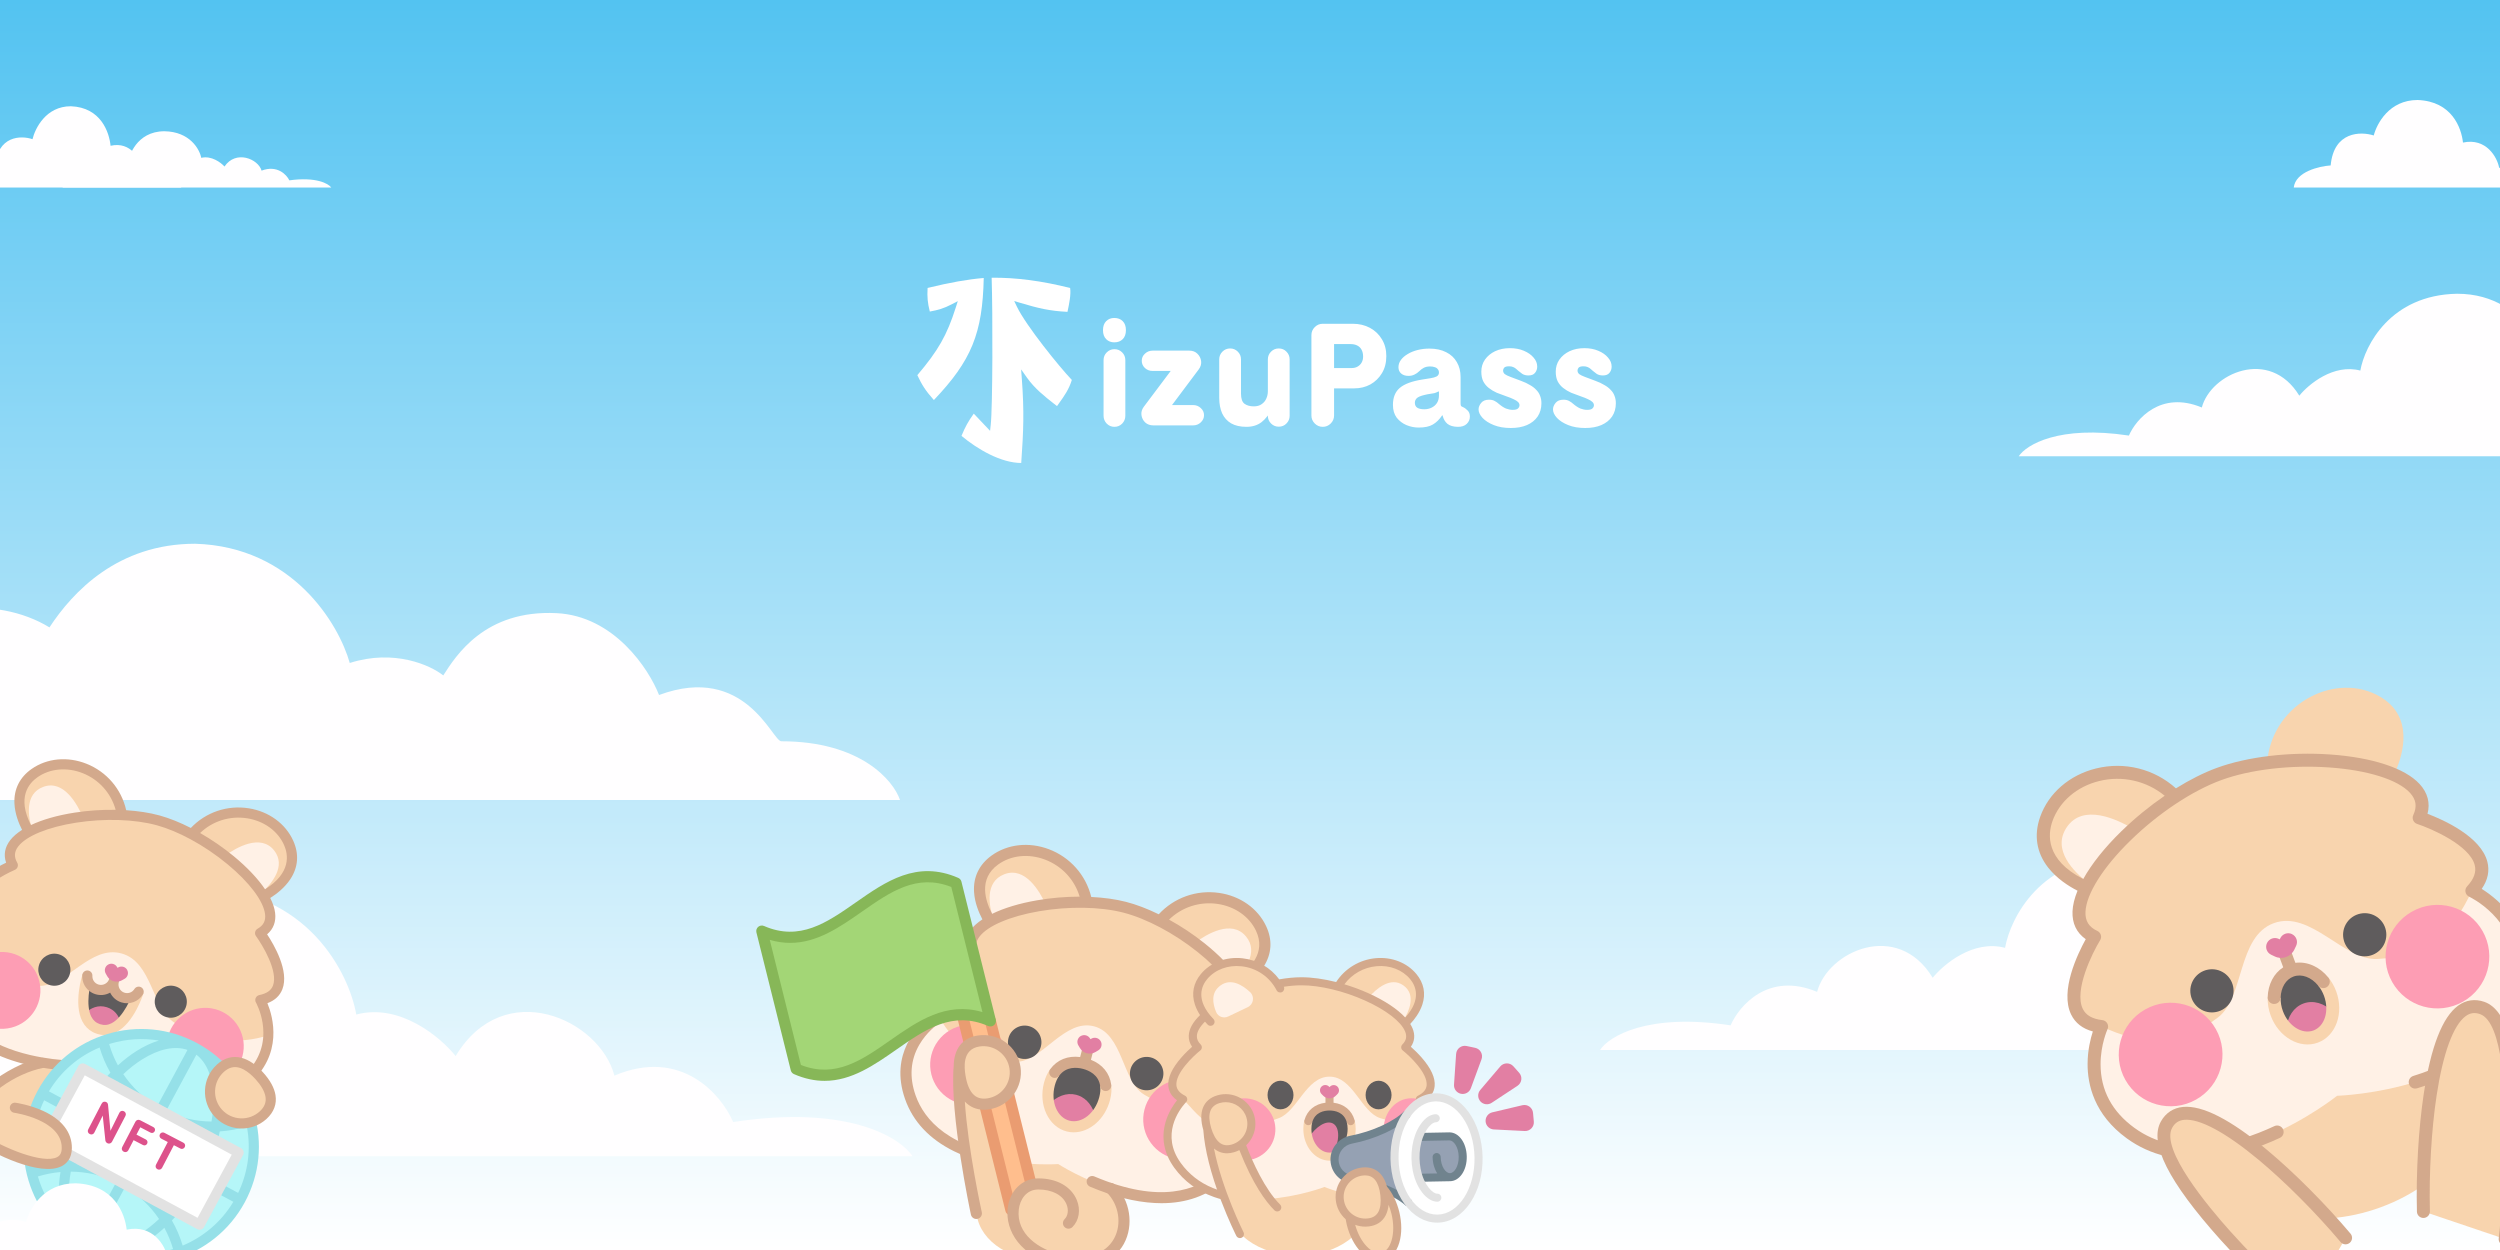 <svg width="400" height="200" viewBox="0 0 400 200" fill="none" xmlns="http://www.w3.org/2000/svg">
<g clip-path="url(#clip0_1198_63)">
<rect width="400" height="200" fill="url(#paint0_linear_1198_63)"/>
<path d="M171.494 60.788C171.048 62.283 170.226 63.43 169.496 64.448C169.367 64.629 169.241 64.805 169.122 64.976C168.957 64.847 168.791 64.715 168.617 64.581C167.178 63.452 165.547 62.174 164.3 60.407L163.38 59.104L163.498 60.694C163.881 65.859 163.76 68.947 163.397 74.077C160.17 74.073 156.423 71.901 153.84 69.741C154.426 68.312 154.906 67.436 155.804 66.181L158.412 68.933L158.517 67.988C158.834 65.132 158.846 50.041 158.664 44.435C162.558 44.395 166.673 44.934 171.222 46.079C171.377 47.144 171.066 48.617 170.834 49.715C170.82 49.776 170.808 49.837 170.795 49.897C167.946 49.75 166.183 49.338 163.228 48.452L162.271 48.165L162.703 49.066C164.156 52.1 169.546 58.759 171.494 60.788H171.494Z" fill="white"/>
<path d="M157.398 44.478C157.21 53.347 155.436 57.689 149.419 64.006C148.054 62.481 147.465 61.504 146.774 60.024C150.125 56.077 151.521 53.611 152.924 49.202L153.247 48.184L152.298 48.676C150.966 49.367 150.134 49.597 148.769 49.849C148.418 48.462 148.333 47.541 148.415 46.071C152.006 45.194 154.813 44.696 157.398 44.478L157.398 44.478Z" fill="white"/>
<path d="M178.312 68.294C177.832 68.294 177.422 68.124 177.081 67.783C176.741 67.427 176.57 67.009 176.57 66.529V57.61C176.57 57.13 176.741 56.72 177.081 56.379C177.422 56.038 177.832 55.868 178.312 55.868C178.792 55.868 179.203 56.038 179.543 56.379C179.884 56.72 180.054 57.13 180.054 57.61V66.529C180.054 67.009 179.884 67.427 179.543 67.783C179.203 68.124 178.792 68.294 178.312 68.294ZM178.289 54.776C177.763 54.776 177.329 54.606 176.988 54.265C176.648 53.925 176.478 53.445 176.478 52.825C176.478 52.206 176.648 51.726 176.988 51.385C177.329 51.045 177.763 50.874 178.289 50.874C178.847 50.874 179.296 51.045 179.636 51.385C179.977 51.726 180.147 52.206 180.147 52.825C180.147 53.445 179.977 53.925 179.636 54.265C179.296 54.606 178.847 54.776 178.289 54.776ZM184.538 68.062C184.011 68.062 183.578 67.907 183.237 67.597C182.897 67.272 182.695 66.877 182.633 66.413C182.571 65.948 182.695 65.507 183.005 65.089L188.115 58.283L190.275 59.352H184.422C183.942 59.352 183.531 59.197 183.191 58.887C182.85 58.562 182.68 58.175 182.68 57.726C182.68 57.277 182.85 56.898 183.191 56.588C183.531 56.263 183.942 56.1 184.422 56.1H190.275C190.817 56.1 191.25 56.263 191.575 56.588C191.916 56.913 192.117 57.308 192.179 57.773C192.241 58.237 192.11 58.686 191.784 59.12L186.791 65.786L184.538 64.81H190.902C191.382 64.81 191.792 64.973 192.133 65.298C192.474 65.608 192.644 65.987 192.644 66.436C192.644 66.87 192.474 67.249 192.133 67.574C191.792 67.899 191.382 68.062 190.902 68.062H184.538ZM199.419 68.294C198.444 68.294 197.631 68.108 196.981 67.737C196.346 67.365 195.866 66.831 195.541 66.134C195.231 65.437 195.076 64.609 195.076 63.649V57.494C195.076 57.014 195.246 56.603 195.587 56.263C195.928 55.922 196.338 55.752 196.818 55.752C197.298 55.752 197.708 55.922 198.049 56.263C198.39 56.603 198.56 57.014 198.56 57.494V62.975C198.56 63.78 198.746 64.322 199.117 64.601C199.505 64.88 200 65.019 200.604 65.019C201.115 65.019 201.533 64.903 201.858 64.671C202.199 64.439 202.447 64.144 202.601 63.788C202.772 63.416 202.857 63.022 202.857 62.604V57.494C202.857 57.014 203.027 56.603 203.368 56.263C203.708 55.922 204.119 55.752 204.599 55.752C205.094 55.752 205.505 55.922 205.83 56.263C206.17 56.603 206.341 57.014 206.341 57.494V66.529C206.341 67.009 206.17 67.419 205.83 67.76C205.505 68.1 205.094 68.271 204.599 68.271C204.119 68.271 203.708 68.1 203.368 67.76C203.027 67.419 202.857 67.009 202.857 66.529V65.066L203.554 65.321C203.058 66.312 202.485 67.055 201.835 67.551C201.185 68.046 200.379 68.294 199.419 68.294ZM211.639 68.294C211.144 68.294 210.718 68.116 210.362 67.76C210.005 67.404 209.827 66.978 209.827 66.482V53.615C209.827 53.12 210.005 52.694 210.362 52.338C210.718 51.981 211.144 51.803 211.639 51.803H213.451V66.482C213.451 66.978 213.273 67.404 212.917 67.76C212.56 68.116 212.135 68.294 211.639 68.294ZM212.754 62.139V58.887H216.284C216.64 58.887 216.95 58.81 217.213 58.655C217.492 58.5 217.709 58.283 217.864 58.005C218.019 57.726 218.096 57.409 218.096 57.053C218.096 56.635 218.019 56.278 217.864 55.984C217.709 55.675 217.477 55.442 217.167 55.287C216.873 55.133 216.517 55.055 216.098 55.055H212.754V51.803H216.424C217.461 51.803 218.382 52.02 219.188 52.454C219.993 52.887 220.628 53.491 221.092 54.265C221.572 55.04 221.812 55.945 221.812 56.983C221.812 58.02 221.58 58.926 221.115 59.7C220.651 60.474 220.031 61.078 219.257 61.512C218.483 61.93 217.631 62.139 216.702 62.139H212.754ZM226.981 68.41C226.316 68.41 225.665 68.278 225.03 68.015C224.411 67.752 223.892 67.357 223.474 66.831C223.072 66.289 222.87 65.608 222.87 64.787C222.87 63.595 223.234 62.689 223.962 62.069C224.705 61.435 225.913 60.986 227.585 60.722C228.05 60.645 228.483 60.575 228.886 60.513C229.289 60.451 229.614 60.358 229.861 60.234C230.109 60.095 230.233 59.886 230.233 59.607C230.233 59.391 230.171 59.213 230.047 59.073C229.939 58.918 229.776 58.81 229.56 58.748C229.358 58.671 229.11 58.632 228.816 58.632C228.429 58.632 228.096 58.702 227.818 58.841C227.554 58.98 227.307 59.166 227.074 59.398C226.858 59.615 226.602 59.793 226.308 59.933C226.029 60.072 225.712 60.142 225.356 60.142C224.876 60.142 224.488 60.018 224.194 59.77C223.9 59.522 223.753 59.182 223.753 58.748C223.753 58.33 223.885 57.943 224.148 57.587C224.411 57.231 224.767 56.921 225.216 56.658C225.665 56.379 226.192 56.162 226.796 56.007C227.399 55.852 228.034 55.775 228.7 55.775C229.753 55.775 230.651 55.969 231.394 56.356C232.138 56.727 232.703 57.254 233.09 57.935C233.493 58.616 233.694 59.414 233.694 60.327V64.531C233.694 64.733 233.717 64.872 233.763 64.95C233.81 65.011 233.911 65.073 234.065 65.135C234.329 65.244 234.576 65.422 234.809 65.669C235.056 65.902 235.18 66.227 235.18 66.645C235.18 67.109 235.01 67.504 234.669 67.829C234.329 68.155 233.841 68.309 233.206 68.294C232.509 68.278 231.967 68.116 231.58 67.806C231.209 67.481 230.961 67.063 230.837 66.552L230.814 66.459H230.744C230.311 67.109 229.815 67.597 229.258 67.922C228.716 68.248 227.957 68.41 226.981 68.41ZM227.887 65.484C228.305 65.484 228.692 65.398 229.049 65.228C229.405 65.058 229.691 64.81 229.908 64.485C230.125 64.144 230.233 63.742 230.233 63.277V62.697C230.233 62.65 230.218 62.627 230.187 62.627C230.171 62.627 230.132 62.642 230.071 62.673C229.9 62.766 229.707 62.844 229.49 62.906C229.273 62.952 229.041 62.991 228.793 63.022C228.545 63.053 228.267 63.107 227.957 63.184C227.291 63.339 226.858 63.525 226.656 63.742C226.47 63.943 226.378 64.175 226.378 64.439C226.378 64.795 226.501 65.058 226.749 65.228C227.012 65.398 227.392 65.484 227.887 65.484ZM241.726 68.48C240.689 68.48 239.783 68.325 239.009 68.015C238.235 67.706 237.631 67.319 237.197 66.854C236.779 66.389 236.57 65.94 236.57 65.507C236.57 65.151 236.71 64.802 236.988 64.462C237.267 64.121 237.685 63.951 238.242 63.951C238.63 63.951 238.947 64.028 239.195 64.183C239.443 64.322 239.621 64.446 239.729 64.555C240.178 64.942 240.588 65.213 240.96 65.368C241.332 65.507 241.688 65.577 242.028 65.577C242.431 65.577 242.71 65.507 242.865 65.368C243.035 65.213 243.12 65.035 243.12 64.833C243.12 64.647 243.043 64.477 242.888 64.322C242.733 64.168 242.501 64.02 242.191 63.881C241.881 63.726 241.494 63.571 241.03 63.416C240.488 63.231 239.969 63.037 239.473 62.836C238.993 62.619 238.568 62.364 238.196 62.069C237.824 61.775 237.53 61.419 237.313 61.001C237.112 60.583 237.012 60.072 237.012 59.468C237.012 58.74 237.205 58.098 237.592 57.54C237.995 56.967 238.537 56.518 239.218 56.193C239.915 55.868 240.704 55.705 241.587 55.705C242.423 55.705 243.166 55.845 243.817 56.123C244.483 56.402 245.001 56.766 245.373 57.215C245.76 57.649 245.954 58.129 245.954 58.655C245.954 59.042 245.837 59.375 245.605 59.654C245.388 59.933 245.04 60.072 244.56 60.072C244.157 60.072 243.825 59.987 243.561 59.816C243.298 59.631 243.089 59.468 242.934 59.329C242.826 59.22 242.702 59.112 242.563 59.004C242.439 58.895 242.284 58.802 242.098 58.725C241.928 58.647 241.711 58.609 241.448 58.609C241.076 58.609 240.821 58.678 240.681 58.818C240.557 58.957 240.495 59.112 240.495 59.282C240.495 59.514 240.588 59.708 240.774 59.863C240.96 60.002 241.262 60.149 241.68 60.304C242.098 60.459 242.655 60.668 243.352 60.931C243.91 61.133 244.39 61.357 244.792 61.605C245.21 61.837 245.551 62.1 245.814 62.395C246.093 62.673 246.294 62.991 246.418 63.347C246.557 63.688 246.627 64.082 246.627 64.531C246.627 65.337 246.426 66.041 246.023 66.645C245.621 67.233 245.048 67.69 244.305 68.015C243.577 68.325 242.717 68.48 241.726 68.48ZM253.634 68.48C252.597 68.48 251.691 68.325 250.917 68.015C250.143 67.706 249.539 67.319 249.105 66.854C248.687 66.389 248.478 65.94 248.478 65.507C248.478 65.151 248.618 64.802 248.896 64.462C249.175 64.121 249.593 63.951 250.15 63.951C250.538 63.951 250.855 64.028 251.103 64.183C251.35 64.322 251.529 64.446 251.637 64.555C252.086 64.942 252.496 65.213 252.868 65.368C253.24 65.507 253.596 65.577 253.936 65.577C254.339 65.577 254.618 65.507 254.772 65.368C254.943 65.213 255.028 65.035 255.028 64.833C255.028 64.647 254.951 64.477 254.796 64.322C254.641 64.168 254.409 64.02 254.099 63.881C253.789 63.726 253.402 63.571 252.938 63.416C252.396 63.231 251.877 63.037 251.381 62.836C250.901 62.619 250.476 62.364 250.104 62.069C249.732 61.775 249.438 61.419 249.221 61.001C249.02 60.583 248.919 60.072 248.919 59.468C248.919 58.74 249.113 58.098 249.5 57.54C249.903 56.967 250.445 56.518 251.126 56.193C251.823 55.868 252.612 55.705 253.495 55.705C254.331 55.705 255.074 55.845 255.725 56.123C256.391 56.402 256.909 56.766 257.281 57.215C257.668 57.649 257.862 58.129 257.862 58.655C257.862 59.042 257.745 59.375 257.513 59.654C257.296 59.933 256.948 60.072 256.468 60.072C256.065 60.072 255.732 59.987 255.469 59.816C255.206 59.631 254.997 59.468 254.842 59.329C254.734 59.22 254.61 59.112 254.471 59.004C254.347 58.895 254.192 58.802 254.006 58.725C253.836 58.647 253.619 58.609 253.356 58.609C252.984 58.609 252.729 58.678 252.589 58.818C252.465 58.957 252.403 59.112 252.403 59.282C252.403 59.514 252.496 59.708 252.682 59.863C252.868 60.002 253.17 60.149 253.588 60.304C254.006 60.459 254.563 60.668 255.26 60.931C255.818 61.133 256.298 61.357 256.7 61.605C257.118 61.837 257.459 62.1 257.722 62.395C258.001 62.673 258.202 62.991 258.326 63.347C258.465 63.688 258.535 64.082 258.535 64.531C258.535 65.337 258.334 66.041 257.931 66.645C257.529 67.233 256.956 67.69 256.212 68.015C255.485 68.325 254.625 68.48 253.634 68.48Z" fill="white"/>
<g filter="url(#filter0_f_1198_63)">
<path d="M144 128H-59.986C-60.447 121.85 -49.245 119.174 -43.587 118.604C-40.71 105.222 -28.338 103.799 -20.282 108.639C-15.391 95.542 -0.43 95.257 7.913 100.382C11.653 94.688 18.846 87 31.218 87C46.869 87.456 54.235 99.907 55.961 106.077C63.096 103.799 68.908 106.456 70.922 108.07C72.936 104.938 77.539 97.535 89.047 98.104C98.254 98.56 103.817 107.025 105.447 111.201C119.257 106.076 123.573 118.604 125.011 118.604C137.67 118.604 142.945 124.868 144 128Z" fill="#FFFEFF"/>
</g>
<path d="M146 185H-38C-34.743 179.058 -21.39 178.355 -15.121 178.745C-13.764 163.5 1.553 160.764 7.564 163.5C7.37 162.327 12.217 142 31.8 142C49.172 142.313 55.842 155.682 57.005 162.327C63.985 160.451 70.513 165.976 72.904 168.973C80.66 156.073 95.977 163.109 98.303 172.1C109.006 167.566 115.43 175.162 117.305 179.527C135.608 176.713 144.061 182.003 146 185Z" fill="#FFFEFF"/>
<path d="M256 168H390C387.628 163.716 377.904 163.209 373.338 163.491C372.35 152.5 361.195 150.527 356.818 152.5C356.959 151.655 353.429 137 339.168 137C326.516 137.225 321.659 146.864 320.811 151.655C315.728 150.302 310.974 154.285 309.233 156.446C303.585 147.145 292.43 152.218 290.736 158.7C282.941 155.431 278.263 160.908 276.898 164.055C263.568 162.025 257.412 165.839 256 168Z" fill="#FFFEFF"/>
<path d="M323 73H436C434 69.407 425.799 68.982 421.949 69.218C421.116 60 411.709 58.345 408.018 60C408.137 59.291 405.16 47 393.134 47C382.465 47.189 378.369 55.273 377.654 59.291C373.368 58.156 369.359 61.497 367.89 63.309C363.128 55.509 353.721 59.764 352.292 65.2C345.719 62.458 341.774 67.052 340.623 69.691C329.382 67.989 324.191 71.188 323 73Z" fill="#FFFEFF"/>
<g filter="url(#filter1_f_1198_63)">
<path d="M29 30H-6C-5.742 27.658 -2.446 26.838 -0.831 26.721C-0.4 21.661 3.369 21.646 5.2 22.27C5.631 20.514 7.354 17 11.338 17C16.163 17.187 17.477 21.177 17.692 23.324C20.966 22.575 22.503 25.549 22.754 27.072C26.803 26.978 28.605 28.985 29 30Z" fill="#FFFEFF"/>
</g>
<path d="M407 30H367C367.295 27.477 371.062 26.595 372.908 26.468C373.4 21.02 377.708 21.003 379.8 21.676C380.292 19.784 382.262 16 386.815 16C392.329 16.202 393.831 20.498 394.077 22.811C397.818 22.004 399.574 25.207 399.862 26.847C404.489 26.746 406.549 28.907 407 30Z" fill="#FFFEFF"/>
<g clip-path="url(#clip1_1198_63)">
<path d="M42.949 165.64C43.045 163.078 42.146 160.974 41.795 160.255C41.708 160.08 41.657 159.987 41.657 159.987C48.444 158.611 41.617 149.288 41.617 149.288C44.169 147.838 43.506 144.975 41.159 141.923L42.565 143.142C44.355 142.076 48.142 139.197 46.183 134.848C43.766 129.478 35.657 128.099 31.028 133.134L32.818 134.688C30.354 133.153 27.738 131.916 25.312 131.25C22.883 130.582 19.999 130.311 17.093 130.374L19.434 129.952C18.04 123.263 10.368 120.312 5.535 123.691C1.619 126.427 3.398 130.83 4.393 132.664L6.227 132.333C2.646 133.758 0.606 135.879 2.059 138.429C2.059 138.429 -8.591 142.952 -3.468 147.599C-3.468 147.599 -5.95 149.005 -7.472 151.801C-8.563 153.795 -9.169 156.497 -8.037 159.903C-5.936 166.223 0.5 168.817 5.955 169.866C4.606 170.525 3.441 171.596 2.673 173.014C0.712 176.637 2.059 181.163 5.688 183.122C9.318 185.08 13.847 183.729 15.81 180.103C17.603 176.791 16.631 172.731 13.684 170.559C14.19 170.554 14.475 170.537 14.475 170.537C14.475 170.537 29.963 180.928 39.272 172.889C41.994 170.539 42.862 167.905 42.95 165.637L42.949 165.64Z" fill="#F8D4AE"/>
<path d="M13.221 130.654C10.146 131.036 7.271 131.773 5.147 132.804C4.507 130.715 3.881 127.031 6.923 125.9C10.148 124.697 12.324 128.59 13.221 130.654Z" fill="#FFF1E6"/>
<path d="M41.829 142.881C40.534 140.912 38.442 138.807 35.99 136.914C37.817 135.6 41.689 133.367 43.84 136.046C45.867 138.572 43.448 141.415 41.827 142.884L41.829 142.881Z" fill="#FFF1E6"/>
<path d="M39.278 172.892C29.967 180.932 14.476 170.539 14.476 170.539C14.476 170.539 -4.162 171.564 -8.043 159.902C-9.175 156.495 -8.569 153.793 -7.477 151.798C-4.123 155.626 0.764 157.818 6.387 157.742C10.758 157.68 14.467 151.187 19.435 152.551C24.403 153.915 24.26 161.387 27.985 163.672C32.78 166.608 38.104 167.219 42.952 165.64C42.863 167.909 41.995 170.543 39.273 172.893L39.278 172.892Z" fill="#FFF1E6"/>
<path d="M1.829 164.422C5.126 163.58 7.117 160.23 6.276 156.94C5.435 153.649 2.081 151.664 -1.216 152.506C-4.513 153.348 -6.504 156.698 -5.663 159.988C-4.823 163.278 -1.468 165.263 1.829 164.422Z" fill="#FD9DB4"/>
<path d="M38.778 169.036C39.684 165.761 37.758 162.374 34.477 161.475C31.198 160.574 27.806 162.5 26.904 165.777C25.999 169.053 27.925 172.439 31.205 173.338C34.484 174.24 37.876 172.314 38.778 169.036Z" fill="#FD9DB4"/>
<path d="M42.79 160.507C43.973 160.069 44.774 159.32 45.182 158.274C46.304 155.378 43.852 151.174 42.736 149.491C43.752 148.637 44.193 147.458 44.017 146.043C43.925 145.311 43.659 144.513 43.236 143.677C44.247 143.041 45.543 142.044 46.452 140.672C47.714 138.77 47.875 136.641 46.916 134.517C45.683 131.784 43.028 129.844 39.815 129.33C36.376 128.779 32.919 129.954 30.535 132.474C28.81 131.594 27.102 130.905 25.523 130.471C23.944 130.037 22.122 129.759 20.19 129.634C19.433 126.251 17.066 123.479 13.829 122.197C10.801 120.997 7.524 121.308 5.065 123.029C3.153 124.363 2.202 126.278 2.31 128.556C2.39 130.198 2.989 131.718 3.531 132.778C2.738 133.283 2.101 133.83 1.646 134.413C0.769 135.539 0.544 136.777 0.978 138.03C-0.841 138.907 -5.111 141.266 -5.629 144.329C-5.817 145.435 -5.511 146.487 -4.723 147.466C-5.444 148.003 -6.502 148.919 -7.441 150.217C-8.903 152.244 -10.33 155.617 -8.818 160.163C-7.707 163.508 -5.313 166.187 -1.782 168.092C0.014 169.061 2.109 169.831 4.476 170.384C9.028 171.447 13.156 171.397 14.237 171.361C15.149 171.946 18.669 174.093 23.126 175.503C29.998 177.678 35.761 176.984 39.792 173.505C45.391 168.669 43.677 162.678 42.785 160.509L42.79 160.507ZM39.557 130.929C42.235 131.36 44.433 132.948 45.442 135.186C46.13 136.715 46.627 139.64 42.411 142.287C41.274 140.601 39.581 138.796 37.433 137.021C35.736 135.618 33.885 134.348 32.017 133.281C34.016 131.363 36.791 130.49 39.555 130.932L39.557 130.929ZM5.993 124.358C8.005 122.954 10.711 122.71 13.23 123.705C15.832 124.734 17.77 126.903 18.503 129.571C16.353 129.534 14.109 129.683 11.93 130.021C9.174 130.451 6.796 131.135 4.953 132.007C2.686 127.581 4.615 125.322 5.991 124.361L5.993 124.358ZM38.74 172.283C35.114 175.415 30.039 175.984 23.659 173.974C18.785 172.44 14.96 169.896 14.923 169.872C14.778 169.774 14.603 169.726 14.427 169.736C14.383 169.739 9.793 169.97 4.817 168.802C-1.696 167.274 -5.766 164.196 -7.274 159.652C-9.741 152.225 -3.347 148.461 -3.074 148.306C-2.848 148.176 -2.697 147.948 -2.668 147.693C-2.639 147.433 -2.735 147.18 -2.928 147.006C-3.807 146.21 -4.168 145.423 -4.027 144.605C-3.621 142.217 0.73 139.879 2.371 139.181C2.583 139.09 2.747 138.915 2.82 138.695C2.896 138.476 2.872 138.235 2.757 138.037C2.217 137.088 2.272 136.257 2.929 135.415C4.23 133.743 7.69 132.326 12.185 131.627C16.735 130.918 21.563 131.071 25.094 132.044C26.78 132.508 28.623 133.278 30.477 134.278C32.508 135.374 34.546 136.741 36.401 138.277C39.902 141.173 42.148 144.155 42.41 146.256C42.542 147.314 42.162 148.059 41.211 148.599C41.011 148.711 40.87 148.906 40.822 149.132C40.773 149.358 40.823 149.594 40.959 149.779C42.01 151.218 44.55 155.446 43.673 157.703C43.373 158.479 42.661 158.97 41.494 159.208C41.24 159.261 41.026 159.428 40.918 159.663C40.809 159.899 40.82 160.173 40.947 160.396C40.953 160.407 40.996 160.484 41.065 160.622C41.384 161.279 42.133 163.038 42.141 165.222C42.15 167.954 41.007 170.33 38.74 172.291L38.74 172.283Z" fill="#D3A98C"/>
<path d="M29.8 160.951C29.425 162.317 28.009 163.121 26.643 162.744C25.276 162.37 24.472 160.957 24.85 159.592C25.228 158.228 26.641 157.422 28.007 157.799C29.374 158.173 30.178 159.586 29.8 160.951Z" fill="#5F5C5D"/>
<path d="M11.173 155.833C10.798 157.199 9.382 158.003 8.016 157.627C6.649 157.253 5.845 155.839 6.223 154.475C6.598 153.109 8.014 152.304 9.38 152.681C10.747 153.055 11.552 154.469 11.173 155.833Z" fill="#5F5C5D"/>
<path d="M22.196 158.668C22.196 158.668 21.334 161.421 19.708 163.243C19.586 163.382 19.456 163.514 19.319 163.645C18.365 164.556 17.184 165.092 15.787 164.651C14.525 164.253 13.865 163.297 13.556 162.17C13.506 161.992 13.468 161.804 13.434 161.616C13.008 159.117 13.982 156.087 13.982 156.087C13.921 157.065 14.529 157.989 15.505 158.299C16.653 158.663 17.884 158.022 18.249 156.875C17.884 158.022 18.521 159.249 19.672 159.614C20.65 159.921 21.679 159.508 22.193 158.674L22.196 158.668Z" fill="#5F5C5D"/>
<path d="M19.322 163.642C18.368 164.552 17.186 165.088 15.789 164.648C14.528 164.25 13.867 163.293 13.559 162.166C14.514 161.26 15.699 160.719 17.094 161.157C18.358 161.557 19.017 162.509 19.32 163.645L19.322 163.642Z" fill="#E27FA3"/>
<path d="M14.806 165.109C14.11 164.734 13.567 164.169 13.179 163.426C11.711 160.596 13.149 156.028 13.21 155.837L14.754 156.329C14.389 157.468 13.659 160.835 14.619 162.685C14.932 163.287 15.392 163.675 16.031 163.877C16.67 164.078 17.273 164.024 17.875 163.706C19.733 162.737 21.066 159.568 21.42 158.427L22.965 158.908C22.904 159.1 21.452 163.665 18.623 165.139C17.632 165.659 16.595 165.749 15.539 165.416C15.278 165.333 15.031 165.231 14.803 165.108L14.806 165.109Z" fill="#F8D4AE"/>
<path d="M22.62 157.98C22.238 157.747 21.74 157.865 21.503 158.245C21.173 158.783 20.52 159.023 19.917 158.834C19.208 158.61 18.81 157.864 19.006 157.157L19.321 156.01L17.759 155.581L17.47 156.63C17.36 156.977 17.12 157.262 16.793 157.43C16.465 157.598 16.093 157.634 15.743 157.522C15.14 157.333 14.745 156.759 14.782 156.132C14.81 155.687 14.467 155.304 14.021 155.276C13.574 155.248 13.191 155.591 13.163 156.037C13.091 157.215 13.717 158.3 14.725 158.844C14.89 158.933 15.066 159.009 15.252 159.066C16.013 159.307 16.827 159.235 17.538 158.867C17.566 158.851 17.597 158.837 17.625 158.821C17.971 159.542 18.602 160.123 19.424 160.381C20.735 160.794 22.157 160.267 22.877 159.094C23.11 158.713 22.992 158.215 22.612 157.979L22.62 157.98Z" fill="#D3A98C"/>
<path d="M20.347 155.182C20.065 154.678 19.429 154.501 18.924 154.782L18.801 154.851L18.732 154.729C18.45 154.224 17.814 154.047 17.309 154.329C16.804 154.61 16.626 155.246 16.907 155.75L17.149 156.183C17.617 157.016 18.672 157.315 19.507 156.847L19.941 156.605C20.446 156.324 20.623 155.687 20.342 155.183L20.347 155.182Z" fill="#E27FA3"/>
<path d="M27.73 200.691C37.27 197.848 42.701 187.824 39.859 178.302C37.017 168.781 26.979 163.367 17.438 166.211C7.897 169.055 2.467 179.079 5.309 188.601C8.151 198.122 18.189 203.535 27.73 200.691Z" fill="#B5F6F8"/>
<path d="M40.619 178.031C39.178 173.233 35.957 169.284 31.545 166.903C31.545 166.903 31.53 166.895 31.524 166.891L31.512 166.885C31.494 166.875 31.473 166.864 31.455 166.854C27.038 164.502 21.972 164.003 17.172 165.444C12.354 166.891 8.389 170.127 6.005 174.553C1.091 183.678 4.509 195.084 13.627 200.004C13.639 200.011 13.651 200.017 13.663 200.024C22.807 204.931 34.246 201.492 39.169 192.356C41.554 187.93 42.068 182.844 40.622 178.032L40.619 178.031ZM27.502 195.273C29.12 193.579 30.602 191.579 31.869 189.354L37.337 192.289C35.389 195.536 32.508 197.924 29.227 199.294C28.811 197.881 28.227 196.532 27.503 195.27L27.502 195.273ZM5.683 186.659C5.019 183.168 5.426 179.453 7.063 176.042L12.531 178.977C11.374 181.257 10.518 183.599 9.997 185.877C8.544 185.969 7.094 186.228 5.683 186.659ZM17.667 171.632C16.048 173.327 14.566 175.327 13.299 177.552L7.828 174.615C9.726 171.445 12.547 169.013 15.935 167.6C16.355 169.015 16.937 170.367 17.664 171.631L17.667 171.632ZM39.495 180.243C40.184 183.845 39.705 187.537 38.105 190.864L32.634 187.927C33.791 185.647 34.648 183.305 35.17 181.023C36.627 180.93 38.078 180.671 39.494 180.239L39.495 180.243ZM31.209 187.166L23.681 183.123L25.796 179.195C28.221 180.364 30.852 180.989 33.504 181.058C33.006 183.074 32.237 185.137 31.21 187.163L31.209 187.166ZM26.564 177.77L31.421 168.749C33.123 170.051 34.087 172.465 34.152 175.66C34.178 176.871 34.07 178.145 33.842 179.447C31.341 179.426 28.853 178.861 26.564 177.77ZM29.997 167.985L25.141 177.005C22.967 175.701 21.123 173.939 19.725 171.868C20.69 170.959 21.692 170.168 22.72 169.522C25.427 167.815 27.974 167.284 30 167.986L29.997 167.985ZM24.368 178.432L22.253 182.36L14.726 178.317C15.85 176.349 17.151 174.568 18.563 173.041C20.081 175.212 22.055 177.056 24.368 178.432ZM13.958 179.743L21.485 183.785L19.372 187.71C16.947 186.541 14.317 185.916 11.664 185.848C12.163 183.832 12.931 181.768 13.958 179.743ZM18.604 189.136L13.748 198.156C12.046 196.854 11.081 194.44 11.017 191.245C10.99 190.034 11.097 188.764 11.327 187.459C13.827 187.479 16.316 188.044 18.604 189.136ZM15.174 198.922L20.031 189.901C22.204 191.206 24.048 192.968 25.446 195.039C24.482 195.947 23.48 196.739 22.451 197.385C19.744 199.092 17.198 199.623 15.171 198.92L15.174 198.922ZM20.8 188.473L22.913 184.548L30.441 188.591C29.317 190.56 28.016 192.34 26.604 193.867C25.086 191.696 23.111 189.852 20.798 188.476L20.8 188.473ZM39.116 178.668C37.93 179.039 36.714 179.273 35.493 179.381C35.7 178.091 35.795 176.833 35.772 175.624C35.74 174.193 35.547 172.889 35.199 171.736C36.971 173.638 38.298 175.934 39.066 178.494C39.083 178.549 39.098 178.608 39.114 178.663L39.116 178.668ZM25.416 166.489C24.261 166.833 23.063 167.392 21.852 168.155C20.828 168.8 19.83 169.577 18.864 170.458C18.281 169.381 17.81 168.24 17.464 167.046C17.519 167.03 17.576 167.01 17.632 166.994C20.198 166.221 22.847 166.059 25.413 166.487L25.416 166.489ZM6.06 188.238C7.244 187.87 8.457 187.634 9.675 187.524C9.47 188.812 9.373 190.072 9.398 191.278C9.429 192.704 9.62 194.004 9.967 195.152C8.121 193.165 6.797 190.785 6.062 188.235L6.06 188.238ZM19.764 200.415C20.917 200.069 22.108 199.515 23.315 198.753C24.338 198.109 25.335 197.334 26.298 196.451C26.88 197.524 27.351 198.665 27.695 199.854C25.158 200.646 22.44 200.856 19.761 200.414L19.764 200.415Z" fill="#95E0E8"/>
<path d="M38.177 184.415L13.233 170.954L6.989 182.488L31.933 195.949L38.177 184.415Z" fill="white"/>
<path d="M31.551 196.661L6.607 183.2C6.214 182.988 6.065 182.497 6.279 182.102L12.524 170.568C12.736 170.175 13.228 170.026 13.624 170.24L38.568 183.701C38.961 183.913 39.109 184.404 38.895 184.799L32.651 196.333C32.439 196.726 31.947 196.875 31.551 196.661ZM8.089 182.16L31.608 194.852L37.08 184.745L13.561 172.053L8.089 182.16Z" fill="#E2E2E2"/>
<path d="M6.425 170.578C-2.06 172.218 -7.198 179.476 -3.284 182.118C0.627 184.759 10.656 188.994 10.687 183.69C10.717 178.385 2.38 177.24 2.38 177.24L6.425 170.578Z" fill="#F8D4AE"/>
<path d="M-3.739 182.786C-5.116 181.858 -5.679 180.4 -5.33 178.687C-4.966 176.905 -3.592 174.954 -1.567 173.333C0.595 171.602 3.742 169.827 6.633 169.269C7.071 169.184 7.497 169.471 7.582 169.908C7.667 170.345 7.378 170.771 6.941 170.856C2.56 171.702 -2.997 175.38 -3.741 179.01C-3.96 180.073 -3.655 180.892 -2.831 181.445C0.484 183.683 6.949 186.297 9.15 185.138C9.459 184.975 9.874 184.645 9.879 183.684C9.905 179.155 2.348 178.051 2.272 178.041C1.828 177.98 1.519 177.569 1.579 177.129C1.641 176.686 2.049 176.376 2.493 176.437C2.582 176.451 4.718 176.751 6.885 177.738C9.918 179.123 11.513 181.181 11.5 183.691C11.489 185.378 10.629 186.187 9.907 186.568C6.462 188.385 -1.301 184.432 -3.735 182.785L-3.739 182.786Z" fill="#D3A98C"/>
<path d="M41.485 172.119C43.375 174.192 44.176 176.534 42.104 178.421C40.032 180.309 36.813 180.163 34.923 178.09C33.034 176.017 33.184 172.806 35.261 170.918C37.337 169.029 39.596 170.047 41.487 172.116L41.485 172.119Z" fill="#F8D4AE"/>
<path d="M35.881 179.858C35.305 179.547 34.778 179.139 34.325 178.639C32.138 176.242 32.313 172.51 34.713 170.324C35.885 169.256 37.247 168.887 38.645 169.255C39.793 169.553 40.95 170.336 42.081 171.578C43.214 172.82 43.885 174.043 44.078 175.212C44.313 176.64 43.817 177.956 42.646 179.024C41.483 180.085 39.976 180.628 38.404 180.554C37.505 180.51 36.646 180.271 35.878 179.857L35.881 179.858ZM39.028 171.138C38.758 170.993 38.495 170.885 38.236 170.819C37.367 170.591 36.572 170.82 35.802 171.52C34.061 173.105 33.934 175.81 35.519 177.548C36.289 178.39 37.339 178.883 38.477 178.936C39.615 178.988 40.708 178.594 41.554 177.827C42.32 177.129 42.624 176.359 42.478 175.475C42.339 174.63 41.786 173.661 40.881 172.669C40.256 171.983 39.625 171.468 39.022 171.143L39.028 171.138Z" fill="#D3A98C"/>
<path d="M14.352 181.444C14.21 181.37 14.115 181.264 14.067 181.125C14.026 180.984 14.043 180.842 14.117 180.7L16.241 176.62C16.334 176.44 16.452 176.33 16.593 176.289C16.739 176.251 16.874 176.263 16.997 176.327C17.12 176.391 17.2 176.475 17.236 176.578C17.275 176.676 17.296 176.786 17.299 176.908L17.704 181.293L17.375 181.527L19.099 178.042C19.168 177.897 19.271 177.803 19.408 177.76C19.552 177.715 19.695 177.729 19.837 177.803C19.979 177.876 20.07 177.984 20.11 178.125C20.158 178.264 20.145 178.405 20.072 178.547L17.922 182.677C17.853 182.809 17.745 182.901 17.599 182.951C17.455 182.996 17.315 182.983 17.177 182.912C17.083 182.863 17.009 182.797 16.955 182.715C16.901 182.634 16.869 182.551 16.859 182.467L16.371 177.877L16.754 177.851L15.097 181.209C15.027 181.353 14.921 181.448 14.777 181.494C14.64 181.537 14.499 181.52 14.352 181.444ZM19.792 184.27C19.65 184.197 19.555 184.09 19.507 183.951C19.466 183.81 19.483 183.668 19.557 183.526L21.669 179.467C21.741 179.33 21.849 179.239 21.992 179.193C22.136 179.148 22.277 179.161 22.414 179.232L22.904 179.486L20.537 184.035C20.463 184.177 20.354 184.271 20.21 184.316C20.073 184.36 19.934 184.344 19.792 184.27ZM22.112 180.193L22.57 179.313L24.537 180.335C24.665 180.401 24.748 180.495 24.786 180.618C24.83 180.742 24.817 180.871 24.748 181.003C24.681 181.131 24.583 181.215 24.454 181.256C24.332 181.295 24.206 181.281 24.079 181.215L22.112 180.193ZM21.048 182.255L21.51 181.368L23.334 182.316C23.462 182.382 23.544 182.479 23.58 182.606C23.621 182.735 23.608 182.864 23.542 182.991C23.476 183.119 23.378 183.203 23.248 183.244C23.126 183.283 23.001 183.269 22.873 183.203L21.048 182.255ZM25.809 182.186C25.677 182.117 25.589 182.014 25.546 181.878C25.503 181.741 25.515 181.607 25.584 181.474C25.656 181.337 25.759 181.249 25.893 181.211C26.03 181.167 26.164 181.18 26.297 181.249L29.335 182.828C29.472 182.899 29.56 183.002 29.599 183.136C29.644 183.268 29.631 183.402 29.56 183.539C29.491 183.672 29.388 183.76 29.252 183.803C29.119 183.849 28.985 183.836 28.848 183.764L25.809 182.186ZM25.194 187.077C25.052 187.003 24.959 186.898 24.916 186.761C24.875 186.62 24.892 186.478 24.966 186.336L27.082 182.27L28.055 182.775L25.938 186.842C25.864 186.984 25.756 187.077 25.612 187.123C25.475 187.166 25.336 187.151 25.194 187.077Z" fill="#DD528B"/>
<path d="M34.839 204.567H-10.263C-9.93 201.821 -5.684 200.86 -3.602 200.723C-3.047 194.791 1.81 194.772 4.169 195.505C4.725 193.445 6.945 189.326 12.08 189.326C18.297 189.545 19.99 194.223 20.267 196.741C24.486 195.862 26.466 199.349 26.79 201.134C32.008 201.025 34.33 203.377 34.839 204.567Z" fill="#FFFEFF"/>
</g>
<path d="M53 30H10C10.761 28.756 13.882 28.609 15.347 28.691C15.664 25.5 19.243 24.927 20.648 25.5C20.603 25.255 21.735 21 26.312 21C30.372 21.066 31.93 23.864 32.202 25.255C33.834 24.862 35.359 26.018 35.918 26.645C37.73 23.945 41.31 25.418 41.853 27.3C44.355 26.351 45.856 27.941 46.294 28.855C50.571 28.265 52.547 29.373 53 30Z" fill="#FFFEFF"/>
<path d="M196.656 156.004L198.14 157.249C199.993 156.108 203.892 153.048 201.771 148.553C199.154 143.001 190.669 141.7 185.934 147.021L187.832 148.612C185.233 147.054 182.482 145.809 179.94 145.154C177.394 144.5 174.381 144.266 171.354 144.377L173.785 143.898C172.215 136.956 164.155 134.007 159.175 137.61C155.141 140.525 157.072 145.084 158.138 146.976L160.047 146.601C156.338 148.144 154.243 150.389 155.801 153.018C155.801 153.018 144.774 157.907 150.202 162.663C150.202 162.663 150.105 162.719 149.937 162.834C148.628 163.719 143.01 168.047 145.653 175.557C148.282 183.027 156.711 185.351 162.765 186.035C158.918 187.269 156.219 190.155 156.219 193.516C156.219 198 161.028 201.636 166.959 201.636C172.89 201.636 178.944 198 178.944 193.516C178.944 192.148 177.274 190.021 177.699 190.162C183.142 191.965 190.147 192.832 195.236 188.296C201.942 182.313 197.495 174.814 197.495 174.814C204.552 173.263 197.26 163.671 197.26 163.671C199.899 162.116 199.154 159.149 196.656 156.007V156.004Z" fill="#F8D4AE"/>
<path d="M191.183 150.855C193.771 152.788 195.989 154.944 197.372 156.975C199.034 155.42 201.51 152.412 199.348 149.821C197.055 147.066 193.066 149.457 191.18 150.855H191.183Z" fill="#FFF1E6"/>
<path d="M158.94 147.103C161.136 145.995 164.118 145.173 167.324 144.727C166.348 142.593 164.01 138.577 160.674 139.886C157.523 141.117 158.235 144.939 158.94 147.103Z" fill="#FFF1E6"/>
<path d="M175.015 164.206C170.344 163.005 166.836 169.683 162.72 169.899C156.435 170.226 153.009 167.404 150.198 162.659C150.198 162.659 142.671 167.084 145.65 175.55C149.9 187.63 169.322 186.251 169.322 186.251C169.322 186.251 185.662 196.814 195.232 188.285C201.939 182.302 197.491 174.803 197.491 174.803C192.734 177.606 188.369 178.424 183.023 175.111C179.526 172.94 179.686 165.403 175.015 164.202V164.206Z" fill="#FFF1E6"/>
<path d="M183.12 177.514C184.003 174.085 187.508 172.022 190.945 172.907C194.382 173.788 196.451 177.283 195.564 180.711C194.68 184.139 191.176 186.203 187.739 185.318C184.301 184.437 182.232 180.942 183.12 177.514Z" fill="#FD9DB4"/>
<path d="M160.408 174.188C162.529 171.349 161.94 167.333 159.094 165.218C156.248 163.103 152.221 163.69 150.1 166.528C147.98 169.367 148.568 173.383 151.414 175.498C154.26 177.614 158.287 177.027 160.408 174.188Z" fill="#FD9DB4"/>
<path d="M202.196 154.636C203.489 152.617 203.62 150.382 202.576 148.174C201.238 145.333 198.419 143.347 195.038 142.864C191.441 142.347 187.851 143.623 185.398 146.285C183.593 145.404 181.808 144.719 180.156 144.296C178.505 143.872 176.611 143.611 174.601 143.515C173.74 140.005 171.216 137.157 167.816 135.874C164.621 134.669 161.192 135.052 158.646 136.893C156.662 138.328 155.693 140.347 155.85 142.738C155.958 144.437 156.603 145.998 157.184 147.099C156.375 147.634 155.73 148.211 155.272 148.821C154.373 150.01 154.153 151.304 154.619 152.602C152.711 153.565 148.341 156.089 147.853 159.287C147.678 160.443 148.006 161.533 148.837 162.54C146.873 164.072 142.265 168.605 144.811 175.855C146.075 179.447 148.703 182.25 152.629 184.191C155.454 185.589 158.895 186.515 162.858 186.942C163.347 186.994 163.786 186.641 163.842 186.154C163.895 185.667 163.54 185.228 163.052 185.173C151.82 183.953 147.849 179.112 146.496 175.264C145.467 172.334 145.665 169.609 147.089 167.158C148.23 165.195 149.814 163.998 150.437 163.574C150.571 163.485 150.649 163.436 150.656 163.433C150.903 163.288 151.063 163.035 151.089 162.749C151.115 162.466 151.003 162.187 150.791 161.998C149.874 161.194 149.49 160.395 149.616 159.555C149.993 157.082 154.47 154.587 156.163 153.833C156.394 153.728 156.573 153.531 156.651 153.29C156.729 153.048 156.7 152.784 156.569 152.568C156.002 151.609 156.043 150.754 156.7 149.884C158.023 148.129 161.598 146.601 166.258 145.798C170.985 144.983 176.018 145.065 179.712 146.013C183.411 146.961 187.854 149.315 191.597 152.304C195.292 155.253 197.681 158.313 197.991 160.488C198.144 161.566 197.767 162.332 196.805 162.901C196.585 163.031 196.432 163.247 196.384 163.496C196.335 163.745 196.395 164.002 196.548 164.206C196.559 164.221 197.603 165.604 198.479 167.352C199.568 169.519 199.926 171.256 199.512 172.371C199.217 173.167 198.494 173.684 197.301 173.944C197.021 174.003 196.79 174.197 196.675 174.457C196.559 174.717 196.578 175.018 196.723 175.264C196.887 175.546 200.701 182.224 194.636 187.63C191.552 190.378 185.662 192.713 175.105 188.233C174.654 188.039 174.128 188.251 173.934 188.701C173.74 189.155 173.953 189.675 174.404 189.869C178.106 191.438 181.595 192.315 184.775 192.482C185.137 192.501 185.491 192.512 185.841 192.512C189.819 192.512 193.17 191.319 195.821 188.958C199.568 185.619 200.03 181.819 199.758 179.22C199.586 177.584 199.117 176.223 198.744 175.36C199.955 174.877 200.772 174.081 201.178 172.985C202.3 169.951 199.694 165.63 198.49 163.868C199.527 162.953 199.959 161.715 199.75 160.243C199.642 159.488 199.359 158.67 198.908 157.815C199.952 157.134 201.271 156.075 202.188 154.639L202.196 154.636ZM165.956 144.043C163.104 144.534 160.644 145.281 158.739 146.214C157.639 144.128 156.521 140.622 159.693 138.328C161.755 136.837 164.558 136.54 167.19 137.532C169.889 138.547 171.925 140.737 172.745 143.463C170.515 143.463 168.2 143.656 165.956 144.043ZM197.983 156.294C196.764 154.561 194.975 152.721 192.716 150.918C190.937 149.497 188.999 148.214 187.049 147.14C189.088 145.151 191.933 144.214 194.785 144.623C197.569 145.024 199.877 146.634 200.962 148.928C202.628 152.464 199.955 154.996 197.98 156.294H197.983Z" fill="#D3A98C"/>
<path d="M161.356 166.099C160.987 167.527 161.848 168.984 163.283 169.352C164.715 169.72 166.176 168.862 166.545 167.43C166.914 166.002 166.053 164.545 164.618 164.177C163.186 163.809 161.725 164.668 161.356 166.099Z" fill="#5F5C5D"/>
<path d="M180.872 171.111C180.503 172.538 181.364 173.996 182.799 174.364C184.231 174.732 185.692 173.873 186.061 172.442C186.43 171.014 185.569 169.557 184.134 169.188C182.698 168.82 181.241 169.679 180.872 171.111Z" fill="#5F5C5D"/>
<path d="M167.898 173.494C167.608 174.621 167.604 175.732 167.839 176.725C168.204 178.279 169.151 179.532 170.482 180.042C170.612 180.097 170.75 180.138 170.892 180.175C172.443 180.573 174.057 179.926 175.239 178.618C175.537 178.287 175.813 177.911 176.048 177.502C176.35 176.978 176.588 176.394 176.749 175.766C176.946 175 176.991 174.301 176.916 173.68C176.909 173.617 176.902 173.553 176.883 173.49C176.592 171.806 175.347 170.694 173.673 170.215C173.61 170.196 173.546 170.177 173.479 170.163C173.412 170.144 173.349 170.129 173.285 170.114C171.585 169.731 169.956 170.103 168.883 171.438C168.842 171.482 168.804 171.535 168.767 171.583C168.398 172.092 168.1 172.724 167.902 173.494H167.898Z" fill="#5F5C5D"/>
<path d="M167.839 176.721C168.204 178.275 169.151 179.528 170.482 180.037C170.612 180.093 170.75 180.134 170.892 180.171C172.443 180.569 174.061 179.922 175.239 178.613C174.873 177.059 173.926 175.806 172.596 175.297C172.465 175.241 172.327 175.2 172.186 175.163C170.635 174.765 169.017 175.412 167.839 176.721Z" fill="#E27FA3"/>
<path d="M171.802 181.176C171.425 181.176 171.045 181.127 170.668 181.031C167.753 180.283 166.124 176.799 167.033 173.267C167.253 172.412 167.593 171.668 168.044 171.055L169.483 172.103C169.166 172.535 168.924 173.074 168.76 173.71C168.092 176.294 169.147 178.804 171.112 179.309C173.077 179.815 175.216 178.123 175.884 175.539C176.048 174.907 176.096 174.319 176.029 173.791L177.796 173.568C177.889 174.319 177.83 175.13 177.61 175.981C176.816 179.056 174.352 181.172 171.802 181.172V181.176Z" fill="#F8D4AE"/>
<path d="M177.796 173.572C177.561 171.724 176.394 170.3 174.549 169.568L175.004 167.809L173.278 167.366L172.823 169.125C170.858 168.876 169.147 169.556 168.047 171.055C167.757 171.453 167.842 172.007 168.241 172.297C168.64 172.587 169.196 172.501 169.486 172.103C170.594 170.598 172.323 170.772 173.255 171.014C174.191 171.256 175.794 171.936 176.029 173.791C176.085 174.241 176.469 174.568 176.913 174.568C176.95 174.568 176.987 174.568 177.024 174.561C177.513 174.498 177.86 174.055 177.796 173.568V173.572Z" fill="#D3A98C"/>
<path d="M172.909 165.775C173.423 165.467 174.094 165.634 174.404 166.147L174.478 166.27L174.601 166.196C175.116 165.887 175.787 166.054 176.096 166.567C176.406 167.081 176.238 167.75 175.723 168.058L175.28 168.322C174.422 168.835 173.315 168.557 172.801 167.701L172.536 167.259C172.227 166.746 172.394 166.077 172.909 165.768V165.775Z" fill="#E27FA3"/>
<path d="M156.215 194.149C156.215 194.149 152.815 178.863 153.464 171.304L155.637 172.07L158.358 173.77L163.168 193.182L156.211 194.149H156.215Z" fill="#F8D4AE"/>
<path d="M161.738 193.556L165.74 192.565L156.402 155.073L152.401 156.064L161.738 193.556Z" fill="#FFBE8D"/>
<path d="M161.736 194.445C161.576 194.445 161.415 194.401 161.277 194.319C161.076 194.196 160.931 193.999 160.871 193.772L151.532 156.283C151.432 155.881 151.626 155.461 151.995 155.275C152.368 155.089 152.819 155.182 153.083 155.502L159.145 162.782C159.231 162.886 159.29 163.005 159.324 163.135L166.601 192.356C166.72 192.832 166.43 193.315 165.952 193.434L161.948 194.427C161.878 194.445 161.807 194.453 161.732 194.453L161.736 194.445ZM154.205 159.621L162.388 192.478L164.662 191.917L157.65 163.756L154.209 159.621H154.205Z" fill="#EA9C71"/>
<path d="M158.463 163.344C146.127 157.964 139.726 176.424 127.39 171.04C125.556 163.682 123.726 156.324 121.891 148.966C134.227 154.346 140.628 135.885 152.964 141.269C154.798 148.627 156.629 155.986 158.463 163.344Z" fill="#A3D676"/>
<path d="M131.931 172.936C130.395 172.936 128.769 172.616 127.032 171.858C126.779 171.746 126.592 171.527 126.525 171.259L121.026 149.185C120.944 148.858 121.056 148.508 121.317 148.292C121.578 148.073 121.94 148.021 122.249 148.159C127.961 150.65 132.311 147.612 136.919 144.396C141.724 141.038 146.697 137.569 153.322 140.462C153.576 140.574 153.762 140.793 153.829 141.061L159.328 163.135C159.41 163.462 159.298 163.812 159.037 164.028C158.776 164.247 158.414 164.299 158.105 164.161C152.394 161.67 148.043 164.708 143.439 167.924C139.894 170.4 136.255 172.936 131.935 172.936H131.931ZM128.147 170.393C133.661 172.576 137.918 169.605 142.414 166.463C146.82 163.388 151.361 160.216 157.192 161.934L152.207 141.916C146.694 139.733 142.436 142.704 137.94 145.846C134.395 148.322 130.757 150.858 126.436 150.862C125.388 150.862 124.3 150.713 123.163 150.378L128.147 170.397V170.393Z" fill="#87B758"/>
<path d="M153.59 172.156C153.169 169.378 153.807 166.98 156.591 166.56C159.376 166.14 161.975 168.051 162.396 170.832C162.817 173.61 160.901 176.201 158.112 176.621C155.328 177.041 154.008 174.937 153.587 172.16L153.59 172.156Z" fill="#F8D4AE"/>
<path d="M163.279 170.694C162.787 167.437 159.727 165.184 156.461 165.679C153.982 166.05 152.621 167.813 152.588 170.598C151.939 178.205 155.208 193.713 155.346 194.342C155.439 194.754 155.809 195.037 156.215 195.037C156.278 195.037 156.345 195.03 156.409 195.015C156.89 194.907 157.192 194.435 157.087 193.955C157.061 193.832 154.873 183.916 154.373 176.249C155.179 177.112 156.222 177.558 157.438 177.558C157.702 177.558 157.971 177.536 158.25 177.495C161.516 177.004 163.775 173.952 163.279 170.694ZM157.982 175.74C156.979 175.889 156.211 175.647 155.633 174.996C155.074 174.368 154.672 173.338 154.474 172.022C154.317 170.996 153.844 167.869 156.726 167.437C157.837 167.27 158.948 167.545 159.853 168.211C160.759 168.876 161.348 169.854 161.516 170.962C161.863 173.252 160.278 175.394 157.982 175.74Z" fill="#D3A98C"/>
<path d="M178.415 190.992C181.83 195.647 179.176 203.745 169.658 201.629C159.54 199.38 160.826 189.43 166.131 189.43C171.436 189.43 172.816 193.851 170.959 195.702C170.959 195.702 178.199 190.698 178.415 190.992Z" fill="#F8D4AE"/>
<path d="M172.644 202.874C171.701 202.874 170.646 202.763 169.464 202.499C163.231 201.112 160.838 196.903 161.229 193.341C161.542 190.515 163.555 188.541 166.131 188.541C169.088 188.541 171.388 189.835 172.286 191.999C172.935 193.56 172.663 195.263 171.589 196.33C171.242 196.676 170.676 196.676 170.329 196.33C169.982 195.985 169.982 195.42 170.329 195.074C170.888 194.516 171.011 193.575 170.638 192.679C170.023 191.203 168.338 190.318 166.131 190.318C164.215 190.318 163.179 191.932 163.004 193.534C162.579 197.379 166.139 199.933 169.856 200.759C173.8 201.636 176.857 200.699 178.244 198.182C179.526 195.851 179.034 192.735 177.069 190.776C176.723 190.43 176.723 189.865 177.069 189.519C177.416 189.173 177.983 189.173 178.329 189.519C180.842 192.025 181.461 196.029 179.806 199.037C179.105 200.309 177.136 202.867 172.648 202.867L172.644 202.874Z" fill="#D3A98C"/>
<path d="M189.142 176.065C189.22 175.977 189.274 175.92 189.298 175.896L189.306 175.888H189.309C184.311 173.363 191.643 167.564 191.643 167.564C190.136 166.061 190.893 164.227 192.859 162.512C191.753 161.013 190.681 158.605 192.639 156.248C195.515 152.782 201.6 153.189 204.385 157.402C205.72 157.145 207.025 157.003 208.239 157.003C210.052 157.003 212.082 157.324 214.093 157.868C216.725 153.224 223.141 152.661 226.122 156.25C228.587 159.215 226.251 162.266 225.082 163.482L224.196 163.059C225.716 164.612 226.181 166.219 224.833 167.564C224.833 167.564 232.167 173.363 227.169 175.886C227.169 175.886 227.207 175.923 227.271 175.995C227.524 176.274 228.192 177.061 228.748 178.216C229.411 179.593 229.916 181.492 229.358 183.661C229.132 184.548 228.727 185.482 228.085 186.444C225.595 190.156 222.077 191.23 218.96 191.286C219.043 191.691 219.086 192.106 219.086 192.529C219.086 197.149 213.994 200.896 207.71 200.896C201.426 200.896 196.334 197.152 196.334 192.529C196.334 192.17 196.364 191.817 196.426 191.469C193.372 190.807 190.472 189.323 188.393 186.444C184.779 181.435 188.331 176.981 189.142 176.065Z" fill="#F8D4AE"/>
<path d="M218.951 159.63C221.296 160.715 223.305 162.03 224.486 163.372C225.432 161.872 226.653 159.183 224.553 157.672C222.496 156.189 220.208 158.195 218.951 159.63Z" fill="#FFF1E6"/>
<path d="M188.391 186.444C195.453 196.223 211.934 189.912 211.934 189.912C211.934 189.912 222.55 194.693 228.085 186.444C230.3 183.136 229.683 180.16 228.748 178.218C226.53 179.534 224.054 179.909 220.853 178.909C217.805 177.953 216.467 172.264 212.726 172.264C208.986 172.264 207.597 177.809 204.6 178.909C193.864 182.847 192.338 178.909 189.309 175.888C189.309 175.888 189.304 175.896 189.301 175.899C189.277 175.923 189.223 175.979 189.145 176.068C188.334 176.984 184.779 181.438 188.396 186.446L188.391 186.444Z" fill="#FFF1E6"/>
<path d="M221.387 180.688C221.387 183.433 223.369 185.659 225.813 185.659C227.263 185.659 228.552 184.874 229.358 183.664C229.914 181.497 229.411 179.598 228.748 178.218C228.192 177.064 227.526 176.277 227.271 175.998C226.815 175.819 226.323 175.722 225.813 175.722C223.366 175.722 221.387 177.948 221.387 180.691V180.688Z" fill="#FD9DB4"/>
<path d="M198.26 185.598C195.546 185.146 193.714 182.585 194.168 179.879C194.622 177.172 197.189 175.345 199.903 175.798C202.616 176.25 204.448 178.811 203.995 181.517C203.541 184.224 200.974 186.051 198.26 185.598Z" fill="#FD9DB4"/>
<path d="M204.882 177.493C203.736 177.493 202.806 176.469 202.806 175.205C202.806 173.942 203.736 172.918 204.882 172.918C206.029 172.918 206.958 173.942 206.958 175.205C206.958 176.469 206.029 177.493 204.882 177.493Z" fill="#5F5C5D"/>
<path d="M220.571 177.493C219.424 177.493 218.495 176.469 218.495 175.205C218.495 173.942 219.424 172.918 220.571 172.918C221.717 172.918 222.647 173.942 222.647 175.205C222.647 176.469 221.717 177.493 220.571 177.493Z" fill="#5F5C5D"/>
<path d="M196.503 162.644L199.635 161.149C200.577 160.699 200.773 159.44 200.008 158.731C198.714 157.533 196.922 156.491 195.279 157.675C193.748 158.776 193.982 160.501 194.586 161.937C194.898 162.676 195.778 162.989 196.503 162.644Z" fill="#FFF1E6"/>
<path d="M186.487 179.541C186.943 177.972 187.773 176.737 188.321 176.043C187.491 175.452 187.026 174.699 186.935 173.796C186.801 172.479 187.502 170.933 189.019 169.2C189.658 168.469 190.305 167.864 190.735 167.486C190.359 166.942 190.179 166.35 190.201 165.716C190.236 164.65 190.845 163.541 192.008 162.419C191.683 161.915 191.385 161.344 191.183 160.726C190.609 158.977 190.942 157.289 192.142 155.843C193.689 153.982 196.173 153.041 198.789 153.325C201.165 153.585 203.287 154.817 204.675 156.697C205.938 156.475 207.133 156.36 208.236 156.36C209.907 156.36 211.824 156.633 213.785 157.126C215.189 154.954 217.531 153.54 220.141 153.307C222.69 153.082 225.112 154.027 226.619 155.84C227.819 157.287 228.152 158.974 227.577 160.723C227.148 162.036 226.302 163.123 225.638 163.833C225.783 164.066 225.907 164.296 226.001 164.526C226.444 165.592 226.35 166.602 225.738 167.486C226.167 167.864 226.815 168.469 227.456 169.2C228.974 170.933 229.677 172.479 229.543 173.796C229.452 174.696 228.987 175.452 228.155 176.043C228.6 176.614 229.234 177.554 229.685 178.77C230.389 180.658 230.776 183.586 228.622 186.8C225.912 190.842 222.069 191.934 218.704 191.934C217.816 191.934 216.962 191.859 216.169 191.739C215.818 191.685 215.573 191.359 215.627 191.008C215.681 190.657 216.008 190.416 216.36 190.467C219.781 190.978 224.5 190.633 227.55 186.085C231.077 180.822 226.893 176.52 226.715 176.341C226.568 176.196 226.5 175.987 226.535 175.784C226.568 175.58 226.696 175.403 226.882 175.312C227.741 174.878 228.192 174.34 228.262 173.668C228.461 171.718 225.566 168.965 224.435 168.07C224.29 167.955 224.202 167.786 224.191 167.604C224.18 167.422 224.25 167.242 224.379 167.111C225.007 166.484 225.144 165.82 224.811 165.022C224.153 163.439 221.758 161.594 218.404 160.086C215.006 158.559 211.207 157.648 208.242 157.648C207.361 157.648 206.413 157.726 205.414 157.881C205.564 158.195 205.438 158.57 205.127 158.73C204.81 158.891 204.42 158.768 204.259 158.452C203.155 156.306 201.061 154.868 198.655 154.606C196.471 154.367 194.409 155.136 193.141 156.665C192.255 157.731 191.208 159.981 194.151 163.043C194.398 163.3 194.39 163.707 194.132 163.953C194.006 164.074 193.847 164.133 193.686 164.133C193.517 164.133 193.348 164.066 193.222 163.934C193.087 163.795 192.942 163.637 192.795 163.463C191.968 164.293 191.519 165.081 191.498 165.764C191.482 166.249 191.68 166.691 192.105 167.114C192.234 167.242 192.303 167.422 192.293 167.607C192.282 167.789 192.193 167.96 192.051 168.073C190.92 168.97 188.028 171.721 188.227 173.67C188.294 174.343 188.748 174.881 189.607 175.315C189.792 175.409 189.919 175.583 189.951 175.786C189.983 175.99 189.916 176.196 189.771 176.343C189.766 176.349 189.715 176.402 189.631 176.493C188.646 177.608 185.684 181.588 188.92 186.071C191.53 189.687 195.808 191.436 201.622 191.265C201.979 191.257 202.275 191.535 202.285 191.889C202.296 192.245 202.017 192.54 201.66 192.55C201.396 192.558 201.136 192.561 200.878 192.561C198.421 192.561 196.195 192.213 194.25 191.525C191.592 190.584 189.446 189.002 187.87 186.821C186.239 184.566 185.761 182.048 186.489 179.544L186.487 179.541ZM218.93 158.91C221.532 160.078 223.576 161.436 224.838 162.802C227.505 159.861 226.49 157.702 225.628 156.663C224.392 155.176 222.386 154.399 220.259 154.59C218.183 154.774 216.312 155.84 215.103 157.488C216.398 157.876 217.692 158.353 218.933 158.91H218.93Z" fill="#D3A98C"/>
<path d="M209.182 180.621C209.182 181.125 209.249 181.61 209.372 182.06C209.85 183.806 211.169 185.059 212.724 185.059C212.837 185.059 212.949 185.054 213.057 185.038C214.856 184.829 216.266 182.933 216.266 180.621C216.266 178.168 214.679 177.043 212.724 177.043C210.769 177.043 209.182 178.171 209.182 180.621Z" fill="#5F5C5D"/>
<path d="M209.372 182.059C209.85 183.806 211.169 185.059 212.724 185.059C212.837 185.059 212.949 185.054 213.057 185.038C213.108 184.955 213.156 184.864 213.207 184.773C214.383 182.619 214.41 180.372 213.274 179.756C212.224 179.191 210.549 180.206 209.372 182.062V182.059Z" fill="#E27FA3"/>
<path d="M212.721 185.705C215.031 185.705 216.908 183.425 216.908 180.621C216.908 180.117 216.846 179.646 216.728 179.215L215.485 179.56C215.573 179.879 215.619 180.235 215.619 180.621C215.619 182.715 214.319 184.416 212.721 184.416C211.123 184.416 209.824 182.713 209.824 180.621C209.824 180.235 209.869 179.876 209.958 179.56L208.714 179.215C208.594 179.646 208.534 180.117 208.534 180.621C208.534 183.423 210.412 185.705 212.721 185.705Z" fill="#F8D4AE"/>
<path d="M208.714 179.215C209.152 177.645 210.387 176.638 212.077 176.437V174.988H213.366V176.437C215.052 176.641 216.287 177.645 216.728 179.215C216.825 179.558 216.623 179.911 216.279 180.008C215.936 180.101 215.581 179.903 215.485 179.56C215.028 177.926 213.556 177.683 212.721 177.683C211.886 177.683 210.414 177.926 209.958 179.56C209.877 179.844 209.619 180.032 209.337 180.032C209.281 180.032 209.222 180.024 209.163 180.008C208.819 179.911 208.62 179.558 208.714 179.215Z" fill="#D3A98C"/>
<path d="M213.997 173.863C213.669 173.531 213.135 173.529 212.802 173.855L212.721 173.936L212.643 173.855C212.316 173.523 211.781 173.521 211.448 173.847C211.115 174.174 211.113 174.707 211.44 175.039L211.722 175.323C212.265 175.872 213.154 175.878 213.704 175.337L213.989 175.055C214.322 174.729 214.324 174.196 213.997 173.863Z" fill="#E27FA3"/>
<path d="M225.453 192.529C223.654 190.802 219.864 189.259 216.312 188.729C214.735 188.493 213.551 187.178 213.521 185.592C213.513 185.249 213.562 184.917 213.656 184.604C213.999 183.466 214.961 182.579 216.185 182.349C219.714 181.685 223.442 179.994 225.176 178.2L225.453 192.532V192.529Z" fill="#95A1B3"/>
<path d="M223.121 185.408C223.017 180.049 225.942 175.648 229.655 175.576C233.369 175.504 236.463 179.79 236.567 185.148C236.671 190.506 233.746 194.908 230.032 194.98C226.319 195.052 223.225 190.766 223.121 185.408Z" fill="white"/>
<path d="M225.007 192.993L225.901 192.066C224.046 190.285 220.141 188.651 216.408 188.094C215.135 187.904 214.193 186.846 214.169 185.579C214.144 184.312 215.044 183.219 216.309 182.981C220.018 182.279 223.855 180.495 225.641 178.645L224.712 177.753C223.092 179.429 219.54 181.06 216.067 181.717C214.182 182.073 212.842 183.707 212.877 185.603C212.914 187.499 214.316 189.08 216.215 189.364C219.709 189.886 223.323 191.378 225.007 192.99V192.993Z" fill="#70838E"/>
<path d="M229.941 195.622C229.975 195.622 230.01 195.622 230.045 195.622C232.059 195.582 233.915 194.438 235.269 192.4C236.574 190.434 237.264 187.855 237.213 185.134C237.159 182.412 236.37 179.86 234.989 177.948C233.558 175.963 231.662 174.894 229.645 174.929C227.631 174.969 225.775 176.113 224.422 178.151C223.117 180.117 222.426 182.696 222.478 185.418C222.531 188.139 223.321 190.691 224.701 192.604C226.108 194.554 227.964 195.622 229.941 195.622ZM229.75 176.217C233.066 176.217 235.827 180.205 235.924 185.16C236.02 190.156 233.373 194.272 230.021 194.337C226.664 194.401 223.866 190.389 223.769 185.396C223.721 182.935 224.336 180.615 225.499 178.866C226.613 177.19 228.096 176.252 229.672 176.22C229.699 176.22 229.726 176.22 229.753 176.22L229.75 176.217Z" fill="#E2E2E2"/>
<path d="M232.014 188.348L227.024 188.445L226.487 185.49L227 181.915L231.844 181.824C231.861 181.821 231.874 181.824 231.887 181.821C233.04 181.8 234.001 183.243 234.039 185.046C234.073 186.851 233.168 188.33 232.014 188.351V188.348Z" fill="#95A1B3"/>
<path d="M227.011 187.804L229.959 187.748C229.516 187.068 229.24 186.157 229.218 185.139C229.21 184.783 229.495 184.491 229.849 184.483C230.204 184.472 230.499 184.759 230.507 185.113C230.537 186.658 231.315 187.724 232 187.705C232.682 187.692 233.421 186.602 233.391 185.056C233.362 183.522 232.591 182.464 231.912 182.464C231.906 182.464 231.901 182.464 231.898 182.464L227.011 182.557C227.011 182.557 227.002 182.557 226.997 182.557C226.648 182.557 226.629 181.277 226.984 181.272L231.85 181.178C231.85 181.178 231.863 181.178 231.871 181.178C231.885 181.178 231.898 181.178 231.912 181.178C233.426 181.178 234.637 182.86 234.68 185.032C234.723 187.223 233.555 188.961 232.024 188.994L227.032 189.09C227.032 189.09 227.024 189.09 227.019 189.09C226.669 189.09 226.651 187.81 227.005 187.804H227.011Z" fill="#70838E"/>
<path d="M229.949 192.275C229.949 192.275 229.97 192.275 229.983 192.275C230.341 192.267 230.623 191.975 230.615 191.618C230.607 191.262 230.316 190.981 229.957 190.989C229.954 190.989 229.951 190.989 229.946 190.989C229.269 190.989 227.822 189.682 227.309 187.041C227.306 187.022 227.301 187.004 227.295 186.985C227.193 186.457 227.137 185.9 227.126 185.33C227.115 184.77 227.15 184.207 227.234 183.661C227.239 183.645 227.242 183.626 227.244 183.607C227.419 182.48 227.784 181.481 228.294 180.715C228.66 180.163 229.229 179.574 229.734 179.563C230.091 179.555 230.373 179.263 230.365 178.907C230.357 178.556 230.069 178.277 229.72 178.277C229.715 178.277 229.712 178.277 229.707 178.277C228.52 178.301 227.636 179.37 227.217 180.005C226.613 180.913 226.184 182.07 225.977 183.358C225.971 183.377 225.969 183.396 225.966 183.414C225.867 184.049 225.824 184.703 225.834 185.354C225.848 186.018 225.915 186.666 226.036 187.279C226.038 187.301 226.044 187.32 226.049 187.338C226.398 189.085 227.078 190.212 227.588 190.855C228.308 191.758 229.162 192.272 229.943 192.272L229.949 192.275Z" fill="#E2E2E2"/>
<path d="M218.011 187.443C219.907 187.239 220.909 188.431 221.325 190.154C222.166 191.104 222.87 192.468 223.256 194.056C224.081 197.447 223.149 200.583 221.175 201.063C219.201 201.539 216.932 199.18 216.105 195.786C216.019 195.433 215.952 195.082 215.903 194.736C215.068 194.077 214.488 193.1 214.365 191.961C214.12 189.712 215.75 187.687 218.009 187.443H218.011Z" fill="#F8D4AE"/>
<path d="M214.749 188.544C215.544 187.556 216.679 186.937 217.942 186.8C219.212 186.664 220.273 187.068 221.011 187.971C221.411 188.461 221.712 189.09 221.913 189.848C222.805 190.901 223.501 192.331 223.885 193.901C224.309 195.65 224.309 197.401 223.885 198.832C223.423 200.385 222.515 201.398 221.328 201.684C221.105 201.738 220.88 201.765 220.651 201.765C219.668 201.765 218.659 201.266 217.746 200.318C216.712 199.241 215.906 197.685 215.479 195.936C215.407 195.642 215.35 195.352 215.305 195.071C214.413 194.286 213.854 193.215 213.725 192.029C213.588 190.77 213.951 189.532 214.749 188.544ZM218.677 199.429C219.47 200.254 220.302 200.61 221.027 200.436C221.75 200.262 222.327 199.563 222.652 198.467C223.012 197.251 223.006 195.738 222.636 194.206C222.515 193.708 222.357 193.228 222.171 192.773C222.11 193.405 221.959 193.96 221.717 194.434C221.191 195.473 220.24 196.097 218.97 196.234C218.796 196.252 218.621 196.263 218.449 196.263C217.891 196.263 217.345 196.164 216.827 195.977C217.217 197.367 217.866 198.583 218.68 199.429H218.677ZM215.009 191.889C215.108 192.808 215.562 193.63 216.282 194.211C217.004 194.79 217.907 195.052 218.828 194.953C219.666 194.862 220.232 194.503 220.563 193.853C220.877 193.234 220.979 192.337 220.861 191.257C220.743 190.178 220.45 189.323 220.009 188.785C219.612 188.3 219.091 188.062 218.42 188.062C218.31 188.062 218.197 188.067 218.079 188.081C217.157 188.18 216.333 188.632 215.75 189.35C215.17 190.071 214.904 190.971 215.006 191.889H215.009Z" fill="#D3A98C"/>
<path d="M194.94 175.875C197.118 175.232 199.404 176.47 200.048 178.642C200.545 180.311 199.925 182.046 198.62 183.051C199.729 185.989 201.748 190.582 204.361 193.188L198.391 197.452C198.391 197.452 193.678 188.132 193.165 180.675C192.521 178.503 192.762 176.518 194.938 175.875H194.94Z" fill="#F8D4AE"/>
<path d="M194.758 175.256C197.272 174.514 199.925 175.95 200.669 178.457C201.029 179.673 200.894 180.953 200.287 182.067C200.046 182.509 199.742 182.903 199.385 183.243C200.411 185.9 202.358 190.279 204.818 192.732C205.07 192.984 205.07 193.391 204.818 193.643C204.692 193.769 204.528 193.831 204.361 193.831C204.195 193.831 204.031 193.769 203.905 193.643C202.516 192.258 200.443 189.473 198.3 184.014C198.034 184.154 197.752 184.266 197.457 184.354C197.065 184.47 196.686 184.529 196.321 184.529C195.547 184.529 194.841 184.269 194.237 183.76C195.51 190.268 198.926 197.082 198.966 197.163C199.127 197.479 198.998 197.867 198.681 198.028C198.587 198.073 198.488 198.097 198.391 198.097C198.155 198.097 197.929 197.969 197.814 197.744C197.766 197.647 196.606 195.347 195.367 192.09C193.708 187.735 192.755 183.934 192.526 180.792C191.699 177.937 192.51 175.923 194.753 175.261L194.758 175.256ZM195.067 182.772C195.623 183.246 196.286 183.358 197.094 183.12C197.983 182.857 198.714 182.265 199.157 181.454C199.597 180.642 199.697 179.707 199.433 178.824C198.988 177.324 197.605 176.349 196.109 176.349C195.784 176.349 195.453 176.394 195.126 176.491C193.584 176.946 193.136 178.293 193.788 180.492C194.097 181.534 194.54 182.322 195.069 182.772H195.067Z" fill="#D3A98C"/>
<path d="M236.861 176.218C236.402 175.701 236.391 174.927 236.84 174.399L240.041 170.633C240.588 169.99 241.579 169.977 242.143 170.609L243.07 171.651C243.631 172.283 243.502 173.263 242.796 173.729L238.666 176.453C238.088 176.834 237.318 176.734 236.858 176.218H236.861Z" fill="#E27FA3"/>
<path d="M237.699 179.451C237.637 178.762 238.091 178.133 238.762 177.975L243.58 176.836C244.405 176.641 245.21 177.219 245.285 178.061L245.412 179.448C245.49 180.289 244.802 181.004 243.956 180.961L239.012 180.712C238.319 180.677 237.761 180.142 237.696 179.453L237.699 179.451Z" fill="#E27FA3"/>
<path d="M233.74 175.002C234.417 175.147 235.099 174.772 235.336 174.123L237.041 169.487C237.334 168.694 236.853 167.829 236.026 167.652L234.659 167.363C233.832 167.186 233.04 167.784 232.98 168.625L232.642 173.55C232.594 174.239 233.064 174.857 233.74 175.002Z" fill="#E27FA3"/>
<path d="M395.868 142.695C395.633 142.57 395.505 142.511 395.505 142.511C401.875 135.693 387.077 130.831 387.077 130.831C388.743 127.246 385.766 124.634 380.802 123.123L383.303 123.359C384.434 120.788 386.335 114.677 380.777 111.449C373.918 107.461 363.934 112.292 362.801 121.426L365.99 121.727C362.079 121.971 358.241 122.663 355.052 123.833C351.864 125.002 348.489 126.958 345.349 129.3L347.582 127.01C340.812 120.779 330.076 123.546 327.419 131.025C325.267 137.081 330.67 140.514 333.198 141.741L334.947 139.951C332.136 144.31 331.559 148.226 335.148 149.883C335.148 149.883 327.002 163.163 336.27 164.244C336.27 164.244 331.511 174.46 340.897 181.289C345.515 184.646 350.881 184.976 355.922 183.972C355.951 185.041 356.143 186.092 356.516 187.109C359.196 194.413 370.117 197.126 380.913 193.165C391.709 189.204 398.285 180.072 395.605 172.768C395.216 171.707 394.652 170.746 393.944 169.885C398.156 167.397 401.716 163.774 403 158.505C405.437 148.506 397.662 143.669 395.869 142.7L395.868 142.695Z" fill="#F8D4AE"/>
<path d="M341.32 132.626C338.244 135.446 335.666 138.506 334.144 141.293C331.807 139.508 328.24 135.963 330.688 132.349C333.284 128.51 338.715 131.067 341.32 132.626Z" fill="#FFF1E6"/>
<path d="M363.807 147.706C369.659 145.559 375.02 153.69 380.339 153.439C388.462 153.047 392.504 148.976 395.509 142.51C395.509 142.51 405.746 147.225 403.004 158.504C399.083 174.585 373.94 175.326 373.94 175.326C373.94 175.326 354.287 191.02 340.892 181.291C331.508 174.466 336.265 164.245 336.265 164.245C342.74 167.234 348.453 167.721 354.905 162.771C359.125 159.527 357.954 149.854 363.807 147.706Z" fill="#FFF1E6"/>
<path d="M351.363 175.937C355.36 173.69 356.78 168.638 354.536 164.653C352.291 160.668 347.232 159.259 343.235 161.506C339.239 163.753 337.818 168.805 340.063 172.79C342.307 176.774 347.367 178.183 351.363 175.937Z" fill="#FD9DB4"/>
<path d="M394.061 160.276C398.056 158.026 399.472 152.973 397.224 148.99C394.976 145.007 389.915 143.603 385.92 145.853C381.925 148.104 380.509 153.156 382.757 157.139C385.005 161.122 390.066 162.527 394.061 160.276Z" fill="#FD9DB4"/>
<path d="M397.083 142.204C398.052 140.8 398.355 139.352 397.98 137.89C396.945 133.839 390.911 131.158 388.401 130.208C388.858 128.477 388.43 126.846 387.129 125.435C384.804 122.914 379.606 121.195 372.864 120.718C366.388 120.262 359.594 121.063 354.683 122.865C352.6 123.629 350.376 124.753 348.15 126.135C344.678 123.015 339.915 121.826 335.361 122.954C331.115 124.006 327.779 126.894 326.432 130.684C325.385 133.623 325.836 136.445 327.728 138.84C329.106 140.586 330.973 141.781 332.404 142.516C331.921 143.699 331.645 144.807 331.602 145.806C331.522 147.725 332.251 149.245 333.719 150.27C332.423 152.616 329.55 158.565 331.381 162.324C332.04 163.681 333.208 164.59 334.854 165.034C334.485 166.176 334.024 168.023 334.014 170.205C333.999 173.557 335.069 178.344 340.274 182.129C348.14 187.843 357.942 185.244 364.783 182.059C365.303 181.817 365.528 181.201 365.286 180.679C365.045 180.161 364.427 179.933 363.904 180.179C357.573 183.132 348.541 185.572 341.497 180.453C337.915 177.847 336.092 174.425 336.091 170.289C336.089 167.132 337.19 164.706 337.2 164.684C337.344 164.383 337.329 164.03 337.163 163.741C337.002 163.451 336.709 163.255 336.378 163.22C334.77 163.034 333.747 162.444 333.248 161.423C331.81 158.471 334.763 152.488 336.022 150.431C336.178 150.176 336.218 149.872 336.133 149.591C336.048 149.309 335.843 149.076 335.575 148.95C334.218 148.326 333.616 147.352 333.676 145.896C333.797 143.034 336.487 138.761 340.882 134.473C345.326 130.131 350.749 126.524 355.396 124.819C360.042 123.114 366.516 122.357 372.713 122.795C378.84 123.227 383.654 124.742 385.598 126.851C386.587 127.927 386.757 129.055 386.124 130.409C386.001 130.675 385.995 130.985 386.114 131.258C386.231 131.528 386.46 131.738 386.738 131.829C389.028 132.584 395.146 135.239 395.958 138.42C396.239 139.526 395.839 140.633 394.735 141.82C394.507 142.064 394.412 142.397 394.477 142.723C394.541 143.049 394.757 143.324 395.058 143.466C395.071 143.475 395.181 143.526 395.365 143.625C396.232 144.092 398.442 145.442 400.169 147.837C402.332 150.831 402.939 154.345 401.98 158.277C401.122 161.804 399.08 164.843 395.916 167.309C393.354 169.306 390.061 170.932 386.125 172.151C385.577 172.315 385.271 172.901 385.439 173.446C385.607 173.991 386.189 174.297 386.736 174.129C387.456 173.906 388.158 173.671 388.836 173.422C397.175 170.363 402.4 165.325 403.999 158.768C406.363 149.071 399.716 143.867 397.077 142.224L397.083 142.204ZM339.436 132.982C336.735 135.618 334.652 138.244 333.317 140.645C327.28 137.556 327.631 133.525 328.395 131.374C329.509 128.245 332.298 125.847 335.864 124.966C339.565 124.05 343.431 124.929 346.35 127.32C343.942 128.971 341.578 130.895 339.438 132.986L339.436 132.982Z" fill="#D3A98C"/>
<path d="M381.752 148.904C381.392 147.032 379.579 145.808 377.702 146.171C375.825 146.533 374.596 148.345 374.956 150.217C375.316 152.089 377.129 153.313 379.006 152.951C380.882 152.588 382.112 150.777 381.752 148.904Z" fill="#5F5C5D"/>
<path d="M357.309 157.877C356.948 156.005 355.135 154.781 353.258 155.144C351.381 155.507 350.152 157.319 350.513 159.192C350.874 161.064 352.687 162.287 354.564 161.924C356.441 161.561 357.669 159.749 357.309 157.877Z" fill="#5F5C5D"/>
<path d="M372.818 158.993C373.172 159.957 373.296 160.936 373.216 161.848C373.062 163.702 372.071 165.27 370.495 165.848C368.919 166.426 367.148 165.871 365.824 164.56C365.173 163.916 364.639 163.088 364.285 162.123C363.213 159.203 364.254 156.137 366.614 155.271C368.974 154.405 371.751 156.07 372.823 158.991L372.818 158.993Z" fill="#5F5C5D"/>
<path d="M373.216 161.848C373.062 163.702 372.071 165.27 370.495 165.848C368.919 166.426 367.148 165.872 365.824 164.56C365.982 162.705 366.97 161.139 368.554 160.558C370.138 159.976 371.9 160.534 373.216 161.848Z" fill="#E27FA3"/>
<path d="M370.849 166.826C367.957 167.887 364.574 165.938 363.308 162.487C362.957 161.531 362.796 160.551 362.829 159.574L364.906 159.634C364.882 160.347 365.003 161.065 365.261 161.77C366.135 164.152 368.324 165.546 370.14 164.88C371.955 164.214 372.723 161.735 371.849 159.353C371.626 158.745 371.317 158.192 370.924 157.711L372.542 156.406C373.074 157.065 373.497 157.815 373.799 158.638C375.065 162.089 373.745 165.763 370.853 166.824L370.849 166.826Z" fill="#F8D4AE"/>
<path d="M372.538 156.407C371.123 154.661 369.14 153.802 367.264 154.054L366.037 150.758L364.09 151.482L365.315 154.769C363.822 155.726 362.894 157.477 362.827 159.57C362.811 160.141 363.259 160.621 363.831 160.636C364.404 160.651 364.884 160.203 364.901 159.632C364.953 157.991 365.744 156.694 366.967 156.245C368.263 155.77 369.815 156.345 370.92 157.713C371.207 158.068 371.678 158.184 372.085 158.035C372.19 157.996 372.29 157.942 372.378 157.868C372.826 157.506 372.896 156.855 372.534 156.409L372.538 156.407Z" fill="#D3A98C"/>
<path d="M366.715 149.452C366.013 149.122 365.174 149.425 364.842 150.126L364.762 150.297L364.59 150.218C363.888 149.887 363.05 150.19 362.717 150.891C362.384 151.593 362.686 152.429 363.388 152.759L363.991 153.044C365.155 153.591 366.547 153.09 367.097 151.927L367.383 151.326C367.716 150.625 367.414 149.789 366.712 149.458L366.715 149.452Z" fill="#E27FA3"/>
<path d="M375.297 198.059C367.091 188.343 350.657 172.802 346.651 179.934C342.647 187.071 368.441 210.047 368.441 210.047L375.297 198.059Z" fill="#F8D4AE"/>
<path d="M368.729 211.045C368.399 211.138 368.028 211.068 367.754 210.823C367.69 210.764 361.193 204.962 355.273 198.36C346.935 189.06 343.819 182.867 345.747 179.43C346.516 178.058 347.739 177.26 349.282 177.108C352.372 176.811 356.906 179.132 362.749 184.007C367.064 187.604 372.053 192.608 376.087 197.388C376.456 197.827 376.4 198.477 375.96 198.85C375.519 199.219 374.868 199.164 374.495 198.726C370.533 194.03 365.64 189.123 361.411 185.596C356.159 181.217 351.916 178.936 349.472 179.171C348.601 179.256 347.992 179.658 347.55 180.437C345.618 183.876 353.376 193.14 356.802 196.962C362.645 203.482 369.063 209.217 369.125 209.272C369.55 209.654 369.587 210.307 369.206 210.737C369.068 210.888 368.898 210.992 368.715 211.045L368.729 211.045Z" fill="#D3A98C"/>
<path d="M387.743 193.837C387.43 181.124 389.407 158.59 397.136 161.269C404.866 163.949 400.83 198.256 400.83 198.256L387.747 193.836L387.743 193.837Z" fill="#F8D4AE"/>
<path d="M401.279 199.19C401.106 199.272 400.913 199.31 400.706 199.285C400.137 199.218 399.728 198.706 399.795 198.135C399.805 198.048 400.797 189.498 400.841 180.75C400.865 175.616 400.518 163.54 396.792 162.251C395.947 161.959 395.219 162.06 394.515 162.576C392.529 164.022 390.875 168.545 389.854 175.308C389.031 180.753 388.631 187.665 388.784 193.809C388.801 194.382 388.344 194.858 387.774 194.874C387.198 194.888 386.724 194.437 386.709 193.868C386.553 187.614 386.965 180.56 387.802 175.004C388.939 167.476 390.789 162.734 393.297 160.904C394.551 159.989 396 159.779 397.483 160.292C401.206 161.583 402.985 168.28 402.923 180.772C402.881 189.639 401.875 198.291 401.86 198.374C401.819 198.739 401.588 199.04 401.279 199.19Z" fill="#D3A98C"/>
</g>
<defs>
<filter id="filter0_f_1198_63" x="-75.3" y="71.7" width="234.6" height="71.6" filterUnits="userSpaceOnUse" color-interpolation-filters="sRGB">
<feFlood flood-opacity="0" result="BackgroundImageFix"/>
<feBlend mode="normal" in="SourceGraphic" in2="BackgroundImageFix" result="shape"/>
<feGaussianBlur stdDeviation="7.65" result="effect1_foregroundBlur_1198_63"/>
</filter>
<filter id="filter1_f_1198_63" x="-12.2" y="10.8" width="47.4" height="25.4" filterUnits="userSpaceOnUse" color-interpolation-filters="sRGB">
<feFlood flood-opacity="0" result="BackgroundImageFix"/>
<feBlend mode="normal" in="SourceGraphic" in2="BackgroundImageFix" result="shape"/>
<feGaussianBlur stdDeviation="3.1" result="effect1_foregroundBlur_1198_63"/>
</filter>
<linearGradient id="paint0_linear_1198_63" x1="200" y1="200" x2="200" y2="0" gradientUnits="userSpaceOnUse">
<stop stop-color="white"/>
<stop offset="1" stop-color="#53C3F1"/>
</linearGradient>
<clipPath id="clip0_1198_63">
<rect width="400" height="200" fill="white"/>
</clipPath>
<clipPath id="clip1_1198_63">
<rect width="65" height="98" fill="white" transform="translate(0 105)"/>
</clipPath>
</defs>
</svg>
